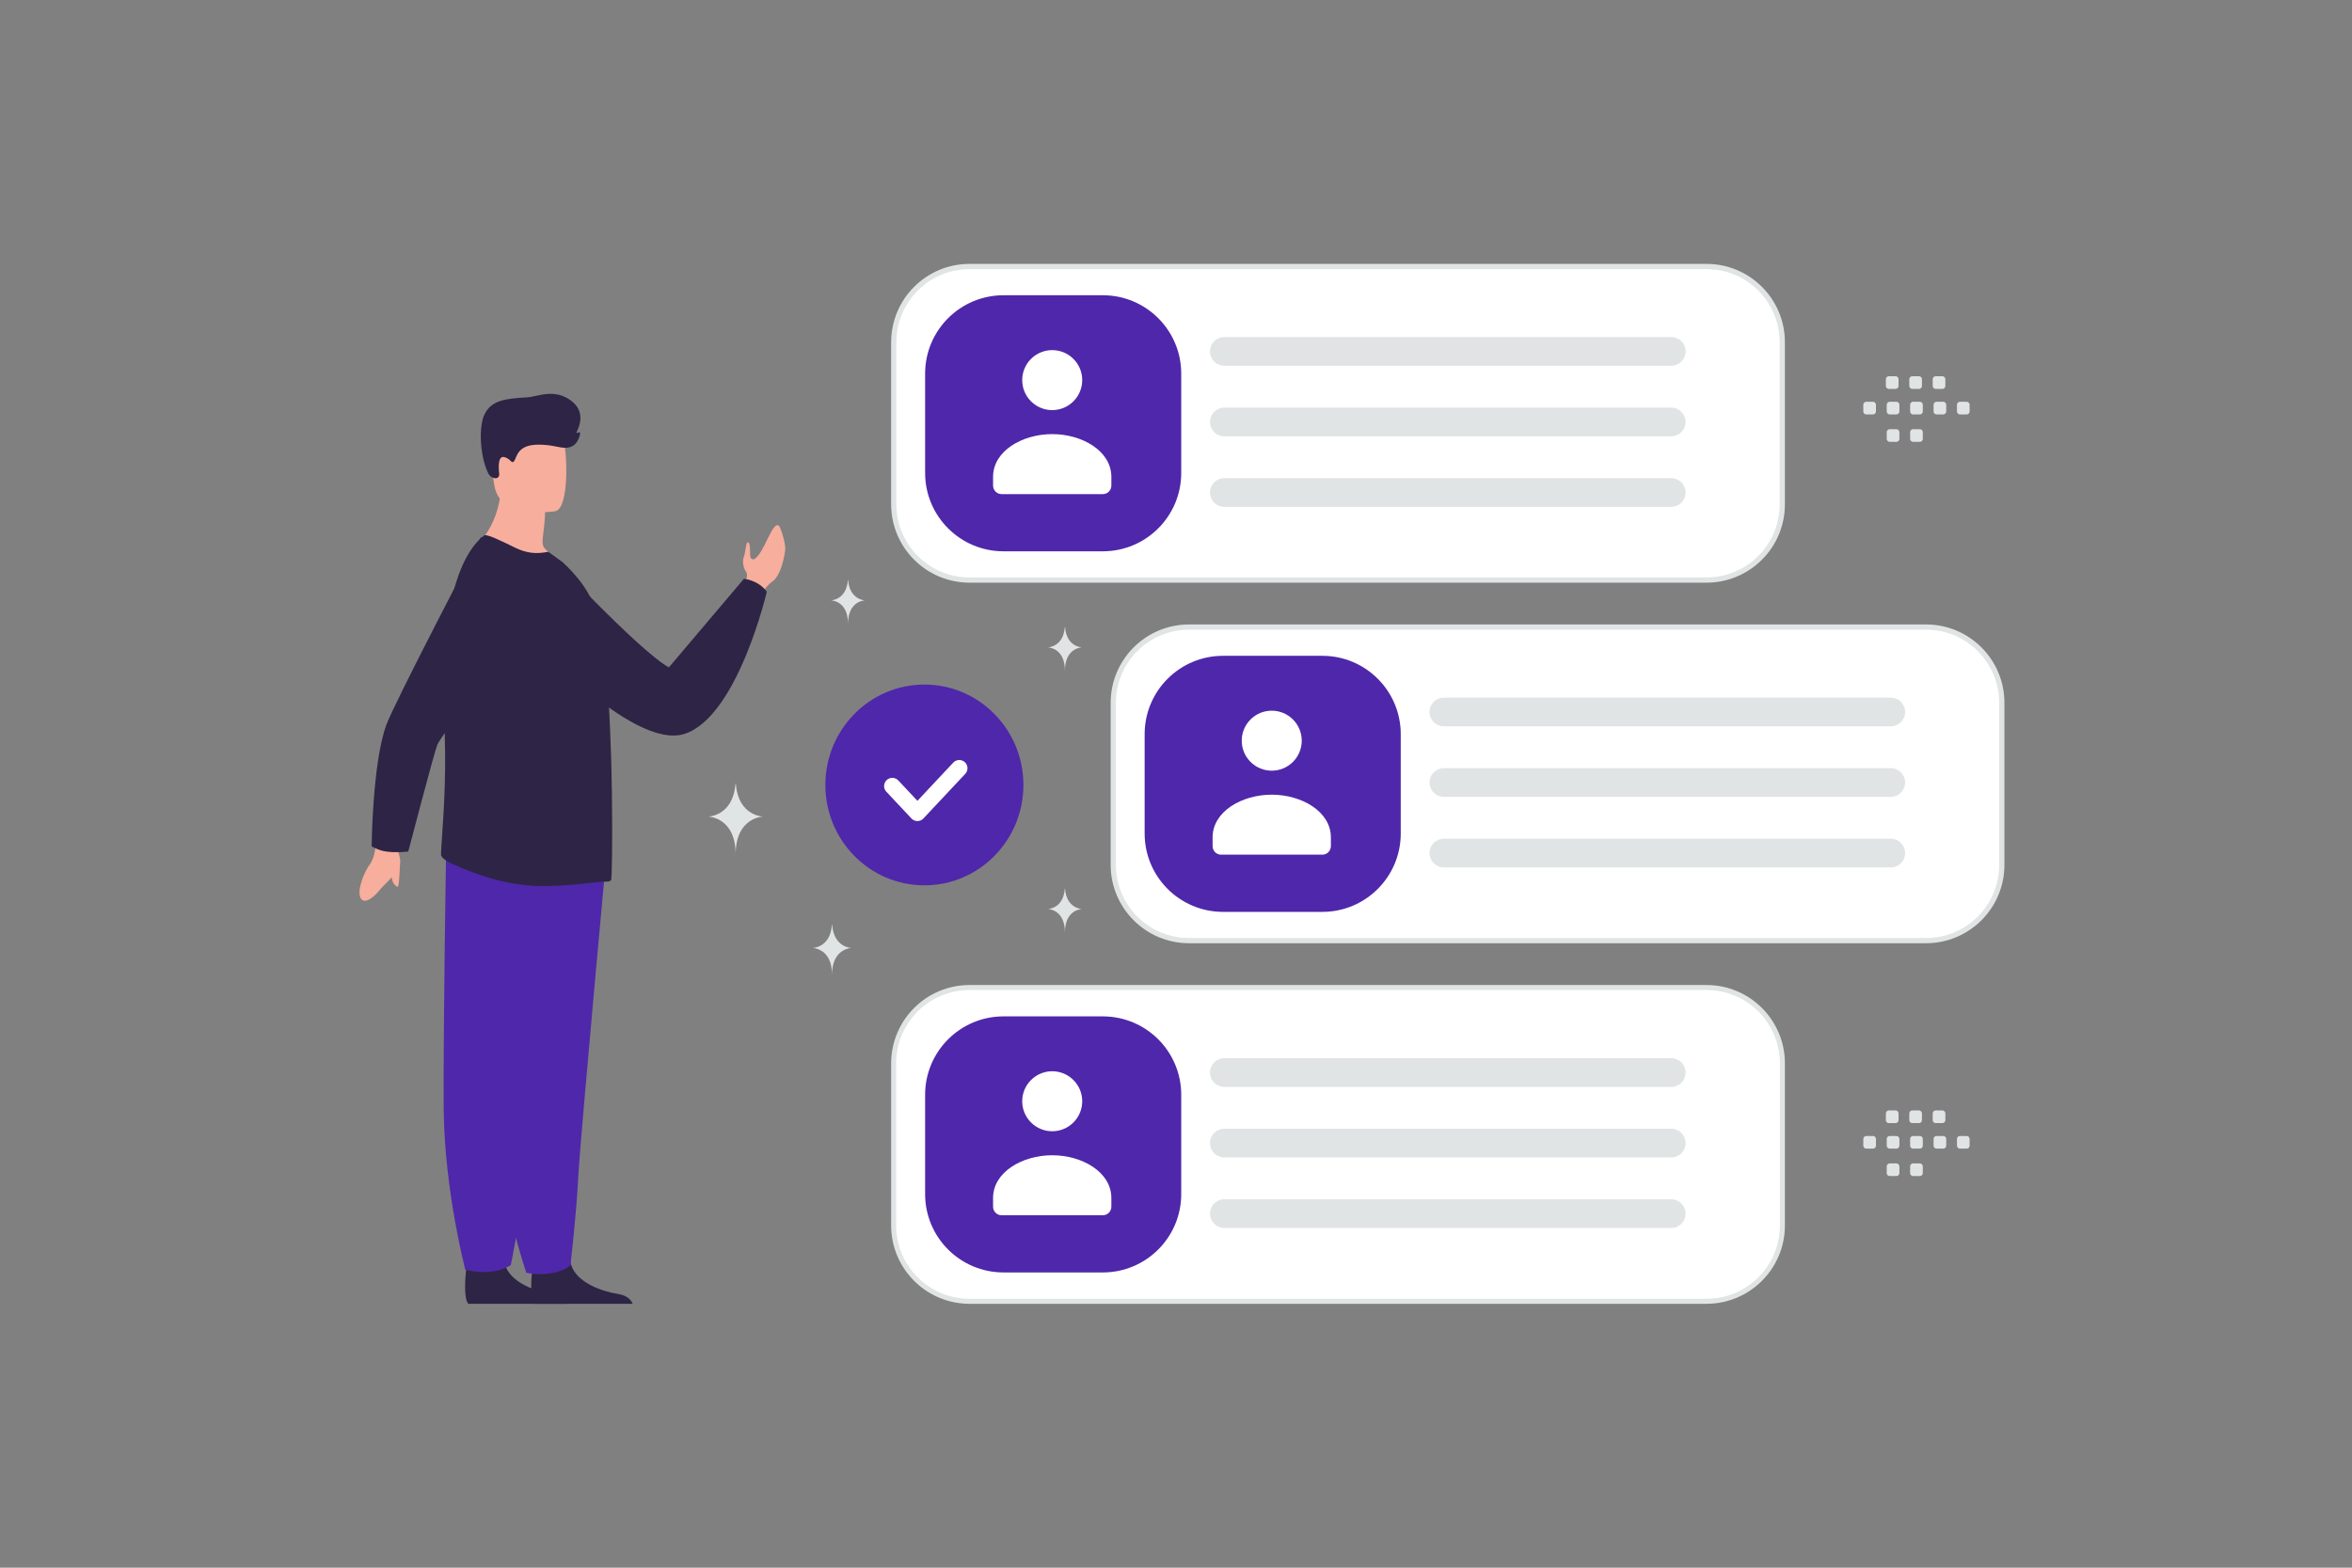 <svg width="900" height="600" viewBox="0 0 900 600" fill="none" xmlns="http://www.w3.org/2000/svg">
<rect x="0" y="0" width="900" height="600" fill="#808080" stroke="none"/>
<g clip-path="url(#clip0_1235_18016)">
<path d="M653 102H371C354.984 102 342 114.984 342 131V193C342 209.016 354.984 222 371 222H653C669.016 222 682 209.016 682 193V131C682 114.984 669.016 102 653 102Z" fill="white" stroke="#E1E4E5" stroke-width="2"/>
<path d="M422 113H384C367.431 113 354 126.431 354 143V181C354 197.569 367.431 211 384 211H422C438.569 211 452 197.569 452 181V143C452 126.431 438.569 113 422 113Z" fill="#4F27AA"/>
<path fill-rule="evenodd" clip-rule="evenodd" d="M425.267 182.555V185.831C425.267 187.64 423.818 189.108 422.033 189.108H383.233C381.448 189.108 380 187.64 380 185.831V182.502C380 172.588 391.181 166.146 402.633 166.146C414.086 166.146 425.267 172.591 425.267 182.502M410.751 137.363C415.235 141.846 415.235 149.115 410.751 153.599C406.268 158.083 398.999 158.083 394.515 153.599C390.031 149.115 390.031 141.846 394.515 137.363C398.999 132.879 406.268 132.879 410.751 137.363Z" fill="white"/>
<path d="M639.5 129H468.5C465.462 129 463 131.462 463 134.5C463 137.538 465.462 140 468.5 140H639.5C642.538 140 645 137.538 645 134.5C645 131.462 642.538 129 639.5 129Z" fill="#E1E4E5"/>
<path d="M639.5 156H468.5C465.462 156 463 158.462 463 161.5C463 164.538 465.462 167 468.5 167H639.5C642.538 167 645 164.538 645 161.5C645 158.462 642.538 156 639.5 156Z" fill="#E1E4E5"/>
<path d="M639.5 183H468.5C465.462 183 463 185.462 463 188.5C463 191.538 465.462 194 468.5 194H639.5C642.538 194 645 191.538 645 188.5C645 185.462 642.538 183 639.5 183Z" fill="#E1E4E5"/>
<path d="M653 377.957H371C354.96 377.957 341.957 390.96 341.957 407V469C341.957 485.04 354.96 498.043 371 498.043H653C669.04 498.043 682.043 485.04 682.043 469V407C682.043 390.96 669.04 377.957 653 377.957Z" fill="white" stroke="#E1E4E5" stroke-width="1.914"/>
<path d="M422 389H384C367.431 389 354 402.431 354 419V457C354 473.569 367.431 487 384 487H422C438.569 487 452 473.569 452 457V419C452 402.431 438.569 389 422 389Z" fill="#4F27AA"/>
<path fill-rule="evenodd" clip-rule="evenodd" d="M425.267 458.555V461.831C425.267 463.64 423.818 465.108 422.033 465.108H383.233C381.448 465.108 380 463.64 380 461.831V458.502C380 448.588 391.181 442.146 402.633 442.146C414.086 442.146 425.267 448.591 425.267 458.502M410.751 413.363C415.235 417.846 415.235 425.115 410.751 429.599C406.268 434.083 398.999 434.083 394.515 429.599C390.031 425.115 390.031 417.846 394.515 413.363C398.999 408.879 406.268 408.879 410.751 413.363Z" fill="white"/>
<path d="M639.5 405H468.5C465.462 405 463 407.462 463 410.5C463 413.538 465.462 416 468.5 416H639.5C642.538 416 645 413.538 645 410.5C645 407.462 642.538 405 639.5 405Z" fill="#E1E4E5"/>
<path d="M639.5 432H468.5C465.462 432 463 434.462 463 437.5C463 440.538 465.462 443 468.5 443H639.5C642.538 443 645 440.538 645 437.5C645 434.462 642.538 432 639.5 432Z" fill="#E1E4E5"/>
<path d="M639.5 459H468.5C465.462 459 463 461.462 463 464.5C463 467.538 465.462 470 468.5 470H639.5C642.538 470 645 467.538 645 464.5C645 461.462 642.538 459 639.5 459Z" fill="#E1E4E5"/>
<path d="M737 240H455C438.984 240 426 252.984 426 269V331C426 347.016 438.984 360 455 360H737C753.016 360 766 347.016 766 331V269C766 252.984 753.016 240 737 240Z" fill="white" stroke="#E1E4E5" stroke-width="2"/>
<path d="M506 251H468C451.431 251 438 264.431 438 281V319C438 335.569 451.431 349 468 349H506C522.569 349 536 335.569 536 319V281C536 264.431 522.569 251 506 251Z" fill="#4F27AA"/>
<path fill-rule="evenodd" clip-rule="evenodd" d="M509.267 320.555V323.831C509.267 325.64 507.818 327.108 506.033 327.108H467.233C465.448 327.108 464 325.64 464 323.831V320.502C464 310.588 475.181 304.146 486.633 304.146C498.086 304.146 509.267 310.591 509.267 320.502M494.751 275.363C499.235 279.846 499.235 287.115 494.751 291.599C490.268 296.083 482.999 296.083 478.515 291.599C474.031 287.115 474.031 279.846 478.515 275.363C482.999 270.879 490.268 270.879 494.751 275.363Z" fill="white"/>
<path d="M723.5 267H552.5C549.462 267 547 269.462 547 272.5C547 275.538 549.462 278 552.5 278H723.5C726.538 278 729 275.538 729 272.5C729 269.462 726.538 267 723.5 267Z" fill="#E1E4E5"/>
<path d="M723.5 294H552.5C549.462 294 547 296.462 547 299.5C547 302.538 549.462 305 552.5 305H723.5C726.538 305 729 302.538 729 299.5C729 296.462 726.538 294 723.5 294Z" fill="#E1E4E5"/>
<path d="M723.5 321H552.5C549.462 321 547 323.462 547 326.5C547 329.538 549.462 332 552.5 332H723.5C726.538 332 729 329.538 729 326.5C729 323.462 726.538 321 723.5 321Z" fill="#E1E4E5"/>
<path fill-rule="evenodd" clip-rule="evenodd" d="M353.722 338.845C332.798 338.845 315.833 321.641 315.833 300.423C315.833 279.204 332.798 262 353.722 262C374.646 262 391.611 279.204 391.611 300.423C391.611 321.641 374.646 338.845 353.722 338.845Z" fill="#4F27AA"/>
<path d="M367.063 294.02L351.057 311.096L341.448 300.852" stroke="white" stroke-width="6.288" stroke-linecap="round" stroke-linejoin="round"/>
<path d="M300.478 210.435C299.885 215.016 298.298 220.538 295.729 222.413C292.816 224.542 291.916 226.802 291.916 226.802L288.955 225.889L285.416 224.798C285.416 224.798 285.41 224.437 285.432 223.835C285.45 223.239 285.505 222.404 285.622 221.464C285.622 221.464 286.297 220.013 285.351 218.603C284.406 217.196 283.971 214.781 284.637 213.094C285.299 211.412 285.437 207.603 286.063 207.573C287.581 207.488 286.542 212.915 287.38 213.681C288.133 214.379 288.778 213.931 288.893 213.835C288.901 213.829 288.909 213.822 288.917 213.816C292.592 211.07 295.311 200.223 297.81 201.027C298.742 201.326 300.734 208.485 300.478 210.435ZM151.053 323.154C151.053 323.154 154.191 328.584 152.786 331.716C151.385 334.85 146.52 339.028 145.265 340.667C144.015 342.303 139.772 346.626 138.062 343.844C136.354 341.069 139.371 333.688 141.463 330.906C143.553 328.119 143.751 323.336 143.751 323.336L151.053 323.154Z" fill="#F8AE9D"/>
<path d="M153.061 330.811C153.061 330.811 152.822 336.795 152.538 338.392C152.252 339.993 151.97 339.503 150.876 338.429C149.782 337.354 149.794 334.223 149.384 334.017C148.974 333.811 153.061 330.811 153.061 330.811Z" fill="#F8AE9D"/>
<path d="M207.952 209.781C207.952 209.781 244.556 249.236 255.951 255.419L284.661 221.53C284.661 221.53 290.05 221.908 293.424 226.453C293.424 226.453 282.285 274.248 261.962 280.868C241.639 287.487 200.206 240.95 200.206 240.95L207.952 209.781ZM242.08 498.999H204.492C202.686 496.87 203.351 489.01 203.622 486.44C203.679 485.922 203.717 485.624 203.717 485.624C203.717 485.624 216.552 475.712 218.315 483.302C218.368 483.54 218.434 483.774 218.505 484.004C220.725 491.102 230.69 494.328 236.439 495.227C240.184 495.81 241.567 497.687 242.08 498.999Z" fill="#2E2445"/>
<path d="M216.773 499H179.185C177.379 496.871 178.045 489.011 178.315 486.441C178.372 485.923 178.41 485.625 178.41 485.625C178.41 485.625 191.246 475.713 193.009 483.303C193.061 483.541 193.127 483.775 193.199 484.005C195.418 491.103 205.383 494.329 211.133 495.228C214.877 495.811 216.26 497.688 216.773 499Z" fill="#2E2445"/>
<path d="M231.812 329.993C231.812 329.993 230.015 349.443 227.903 372.82C225.032 404.577 221.579 443.587 221.237 450.976C220.645 463.809 218.279 484.334 218.279 484.334C218.279 484.334 212.66 489.211 201.414 487.155C201.414 487.155 191.391 457.852 188.53 426.847L188.398 425.316C185.733 393.756 181.596 327.295 181.596 327.295L231.812 329.993Z" fill="#4F27AA"/>
<path d="M221.618 331.325C221.618 331.325 218.229 350.581 214.204 373.728C208.734 405.174 202.09 443.805 201.149 451.141C199.517 463.881 195.462 484.174 195.462 484.174C195.462 484.174 189.351 488.698 178.067 485.987C178.067 485.987 170.212 456.225 169.786 425.191L169.775 423.658C169.593 392.082 170.711 325.676 170.711 325.676L221.618 331.325Z" fill="#4F27AA"/>
<path d="M215.796 216.888C202.88 220.967 181.566 209.468 181.566 209.468C181.566 209.468 192.438 201.02 191.816 182.434L201.802 190.484L208.587 195.949C208.587 195.949 208.56 199.173 207.817 204.822C207.621 206.307 207.263 208.628 208.376 209.817C212.701 214.433 215.796 216.888 215.796 216.888Z" fill="#F8AE9D"/>
<path d="M212.536 195.643C212.536 195.643 191.199 199.19 189.195 185.867C187.192 172.544 183.091 164.029 196.628 161.203C210.165 158.376 213.587 163.059 215.335 167.343C217.084 171.628 218.032 194.378 212.536 195.643Z" fill="#F8AE9D"/>
<path d="M233.828 336.885C233.439 337.207 232.987 337.404 232.468 337.404C227.616 337.337 213.47 340.034 201.503 338.804C191.413 337.833 182.478 334.846 172.889 330.548C171.615 329.976 168.686 328.41 168.748 326.988C168.793 325.427 168.945 323.169 169.142 320.32C169.822 310.419 171.002 293.393 169.848 273.747C169.644 270.131 169.533 266.51 169.517 262.888C169.419 236.26 174.696 212.844 185.309 204.919C186.217 204.271 191.78 206.99 196.892 209.508C201.614 211.838 205.317 212.084 209.781 211.18L215.259 215.134C220.693 220.178 226.645 227.039 229.235 237.45C231.435 246.314 232.728 262.293 233.439 278.854C233.761 286.358 234.02 293.93 234.087 301.108V301.362C234.15 302.074 234.15 302.852 234.15 303.563C234.409 322.006 234.15 336.626 233.828 336.885Z" fill="#2E2445"/>
<path d="M147.855 325.919C151.905 326.469 156.226 325.901 156.226 325.901C156.226 325.901 165.993 288.486 167.33 285.045C168.668 281.603 200.153 239.941 200.153 239.941L184.043 205.532C184.043 205.532 151.032 268.682 147.818 277.473C142.507 291.999 142.215 323.898 142.215 323.898C142.215 323.898 144.672 325.489 147.855 325.919ZM186.795 181.095C187.956 183.496 191.326 183.852 191.015 181.203C190.662 178.188 190.666 174.244 193.117 174.977C195.568 175.711 195.693 177.674 196.699 176.529C197.706 175.384 197.724 170.554 205.022 170.214C212.321 169.879 215.286 172.419 218.676 170.925C220.708 170.031 221.587 167.833 221.966 166.212C222.074 165.753 221.739 165.112 221.433 165.47C221.143 165.809 220.414 165.787 220.622 165.393C221.907 162.954 223.83 157.629 218.931 153.663C212.375 148.354 205.693 151.829 201.901 152.057C193.542 152.562 188.144 153.063 185.416 158.555C183.155 163.111 183.542 174.366 186.795 181.095Z" fill="#2E2445"/>
<path fill-rule="evenodd" clip-rule="evenodd" d="M752.555 158.613H749.971C749.672 158.613 749.385 158.494 749.174 158.282C748.963 158.071 748.844 157.784 748.844 157.485V154.902C748.844 154.277 749.352 153.774 749.971 153.774H752.555C753.175 153.774 753.683 154.282 753.683 154.902V157.485C753.683 157.633 753.655 157.78 753.598 157.917C753.541 158.054 753.458 158.179 753.354 158.283C753.249 158.388 753.124 158.471 752.987 158.528C752.85 158.584 752.703 158.613 752.555 158.613ZM743.597 158.613H741.014C740.394 158.613 739.886 158.105 739.886 157.485V154.902C739.886 154.277 740.394 153.774 741.014 153.774H743.597C744.217 153.774 744.725 154.282 744.725 154.902V157.485C744.725 158.105 744.217 158.613 743.597 158.613ZM734.634 158.613H732.05C731.43 158.613 730.922 158.105 730.922 157.485V154.902C730.922 154.277 731.43 153.774 732.05 153.774H734.634C735.253 153.774 735.761 154.282 735.761 154.902V157.485C735.761 157.633 735.733 157.78 735.676 157.917C735.62 158.054 735.537 158.178 735.432 158.283C735.327 158.388 735.203 158.471 735.066 158.528C734.929 158.584 734.782 158.613 734.634 158.613ZM725.675 158.613H723.091C722.792 158.612 722.506 158.493 722.295 158.281C722.083 158.07 721.964 157.784 721.963 157.485V154.902C721.964 154.603 722.083 154.316 722.294 154.105C722.505 153.894 722.792 153.775 723.091 153.774H725.675C726.3 153.774 726.808 154.282 726.808 154.902V157.485C726.805 157.784 726.684 158.07 726.472 158.281C726.26 158.492 725.974 158.611 725.675 158.613ZM716.716 158.613H714.133C713.833 158.613 713.546 158.494 713.334 158.283C713.121 158.072 713.001 157.785 713 157.485V154.902C713 154.754 713.03 154.607 713.087 154.469C713.144 154.332 713.228 154.208 713.333 154.103C713.438 153.998 713.563 153.915 713.7 153.859C713.837 153.802 713.985 153.774 714.133 153.774H716.716C717.336 153.774 717.844 154.282 717.844 154.902V157.485C717.844 158.105 717.336 158.613 716.716 158.613ZM743.269 148.845H740.685C740.065 148.845 739.557 148.336 739.557 147.717V145.128C739.557 144.508 740.065 144 740.685 144H743.269C743.893 144 744.396 144.508 744.396 145.128V147.712C744.397 147.861 744.368 148.008 744.312 148.145C744.256 148.283 744.173 148.408 744.068 148.513C743.964 148.618 743.839 148.702 743.702 148.759C743.565 148.816 743.418 148.845 743.269 148.845ZM734.31 148.845H731.727C731.107 148.845 730.599 148.336 730.599 147.717V145.128C730.599 144.508 731.107 144 731.727 144H734.31C734.93 144 735.438 144.508 735.438 145.128V147.712C735.439 147.861 735.41 148.008 735.354 148.145C735.297 148.283 735.215 148.408 735.11 148.513C735.005 148.618 734.88 148.702 734.743 148.759C734.606 148.816 734.459 148.845 734.31 148.845ZM725.352 148.845H722.768C722.468 148.845 722.181 148.726 721.969 148.515C721.757 148.303 721.637 148.017 721.635 147.717V145.128C721.635 144.508 722.143 144 722.768 144H725.352C725.971 144 726.48 144.508 726.48 145.128V147.712C726.48 148.336 725.971 148.845 725.352 148.845ZM734.634 169.107H732.05C731.43 169.107 730.922 168.599 730.922 167.979V165.396C730.922 164.771 731.43 164.268 732.05 164.268H734.634C735.253 164.268 735.761 164.776 735.761 165.396V167.979C735.761 168.127 735.733 168.274 735.676 168.411C735.62 168.548 735.537 168.672 735.432 168.777C735.327 168.882 735.203 168.965 735.066 169.022C734.929 169.078 734.782 169.107 734.634 169.107ZM725.675 169.107H723.091C722.792 169.106 722.506 168.987 722.295 168.775C722.083 168.564 721.964 168.278 721.963 167.979V165.396C721.964 165.097 722.083 164.81 722.294 164.599C722.505 164.388 722.792 164.269 723.091 164.268H725.675C726.3 164.268 726.808 164.776 726.808 165.396V167.979C726.805 168.278 726.684 168.564 726.472 168.775C726.26 168.986 725.974 169.105 725.675 169.107ZM752.555 439.613H749.971C749.672 439.613 749.385 439.494 749.174 439.282C748.963 439.071 748.844 438.784 748.844 438.485V435.902C748.844 435.277 749.352 434.774 749.971 434.774H752.555C753.175 434.774 753.683 435.282 753.683 435.902V438.485C753.683 438.633 753.655 438.78 753.598 438.917C753.541 439.054 753.458 439.179 753.354 439.284C753.249 439.388 753.124 439.471 752.987 439.528C752.85 439.585 752.703 439.613 752.555 439.613ZM743.597 439.613H741.014C740.394 439.613 739.886 439.105 739.886 438.485V435.902C739.886 435.277 740.394 434.774 741.014 434.774H743.597C744.217 434.774 744.725 435.282 744.725 435.902V438.485C744.725 439.105 744.217 439.613 743.597 439.613ZM734.634 439.613H732.05C731.43 439.613 730.922 439.105 730.922 438.485V435.902C730.922 435.277 731.43 434.774 732.05 434.774H734.634C735.253 434.774 735.761 435.282 735.761 435.902V438.485C735.761 438.633 735.733 438.78 735.676 438.917C735.62 439.054 735.537 439.178 735.432 439.283C735.327 439.388 735.203 439.471 735.066 439.528C734.929 439.584 734.782 439.613 734.634 439.613ZM725.675 439.613H723.091C722.792 439.612 722.506 439.493 722.295 439.281C722.083 439.07 721.964 438.784 721.963 438.485V435.902C721.964 435.603 722.083 435.316 722.294 435.105C722.505 434.894 722.792 434.775 723.091 434.774H725.675C726.3 434.774 726.808 435.282 726.808 435.902V438.485C726.805 438.784 726.684 439.07 726.472 439.281C726.26 439.492 725.974 439.611 725.675 439.613ZM716.716 439.613H714.133C713.833 439.613 713.546 439.494 713.334 439.283C713.121 439.072 713.001 438.785 713 438.485V435.902C713 435.754 713.03 435.607 713.087 435.469C713.144 435.332 713.228 435.208 713.333 435.103C713.438 434.998 713.563 434.915 713.7 434.859C713.837 434.802 713.985 434.774 714.133 434.774H716.716C717.336 434.774 717.844 435.282 717.844 435.902V438.485C717.844 439.105 717.336 439.613 716.716 439.613ZM743.269 429.845H740.685C740.065 429.845 739.557 429.336 739.557 428.717V426.128C739.557 425.508 740.065 425 740.685 425H743.269C743.893 425 744.396 425.508 744.396 426.128V428.712C744.397 428.861 744.368 429.008 744.312 429.145C744.256 429.283 744.173 429.408 744.068 429.513C743.964 429.618 743.839 429.702 743.702 429.759C743.565 429.816 743.418 429.845 743.269 429.845ZM734.31 429.845H731.727C731.107 429.845 730.599 429.336 730.599 428.717V426.128C730.599 425.508 731.107 425 731.727 425H734.31C734.93 425 735.438 425.508 735.438 426.128V428.712C735.439 428.861 735.41 429.008 735.354 429.145C735.297 429.283 735.215 429.408 735.11 429.513C735.005 429.618 734.88 429.702 734.743 429.759C734.606 429.816 734.459 429.845 734.31 429.845ZM725.352 429.845H722.768C722.468 429.845 722.181 429.726 721.969 429.515C721.757 429.303 721.637 429.017 721.635 428.717V426.128C721.635 425.508 722.143 425 722.768 425H725.352C725.971 425 726.48 425.508 726.48 426.128V428.712C726.48 429.336 725.971 429.845 725.352 429.845ZM734.634 450.107H732.05C731.43 450.107 730.922 449.599 730.922 448.979V446.396C730.922 445.771 731.43 445.268 732.05 445.268H734.634C735.253 445.268 735.761 445.776 735.761 446.396V448.979C735.761 449.127 735.733 449.274 735.676 449.411C735.62 449.548 735.537 449.672 735.432 449.777C735.327 449.882 735.203 449.965 735.066 450.022C734.929 450.078 734.782 450.107 734.634 450.107ZM725.675 450.107H723.091C722.792 450.106 722.506 449.987 722.295 449.775C722.083 449.564 721.964 449.278 721.963 448.979V446.396C721.964 446.097 722.083 445.81 722.294 445.599C722.505 445.388 722.792 445.269 723.091 445.268H725.675C726.3 445.268 726.808 445.776 726.808 446.396V448.979C726.805 449.278 726.684 449.564 726.472 449.775C726.26 449.986 725.974 450.105 725.675 450.107Z" fill="#E1E4E5"/>
<path d="M324.548 222H324.453C323.894 229.643 318 229.761 318 229.761C318 229.761 324.5 229.883 324.5 238.714C324.5 229.883 331 229.761 331 229.761C331 229.761 325.107 229.643 324.548 222ZM281.578 300H281.425C280.521 312.346 271 312.536 271 312.536C271 312.536 281.5 312.734 281.5 327C281.5 312.734 292 312.536 292 312.536C292 312.536 282.481 312.346 281.578 300ZM407.548 340.143H407.453C406.894 347.786 401 347.904 401 347.904C401 347.904 407.5 348.026 407.5 356.857C407.5 348.026 414 347.904 414 347.904C414 347.904 408.107 347.786 407.548 340.143ZM407.548 240H407.453C406.894 247.643 401 247.761 401 247.761C401 247.761 407.5 247.883 407.5 256.714C407.5 247.883 414 247.761 414 247.761C414 247.761 408.107 247.643 407.548 240ZM318.443 354H318.336C317.7 362.688 311 362.822 311 362.822C311 362.822 318.388 362.961 318.388 373C318.388 362.961 325.777 362.822 325.777 362.822C325.777 362.822 319.079 362.688 318.443 354Z" fill="#E1E4E5"/>
</g>
<defs>
<clipPath id="clip0_1235_18016">
<rect width="900" height="600" fill="white"/>
</clipPath>
</defs>
</svg>
